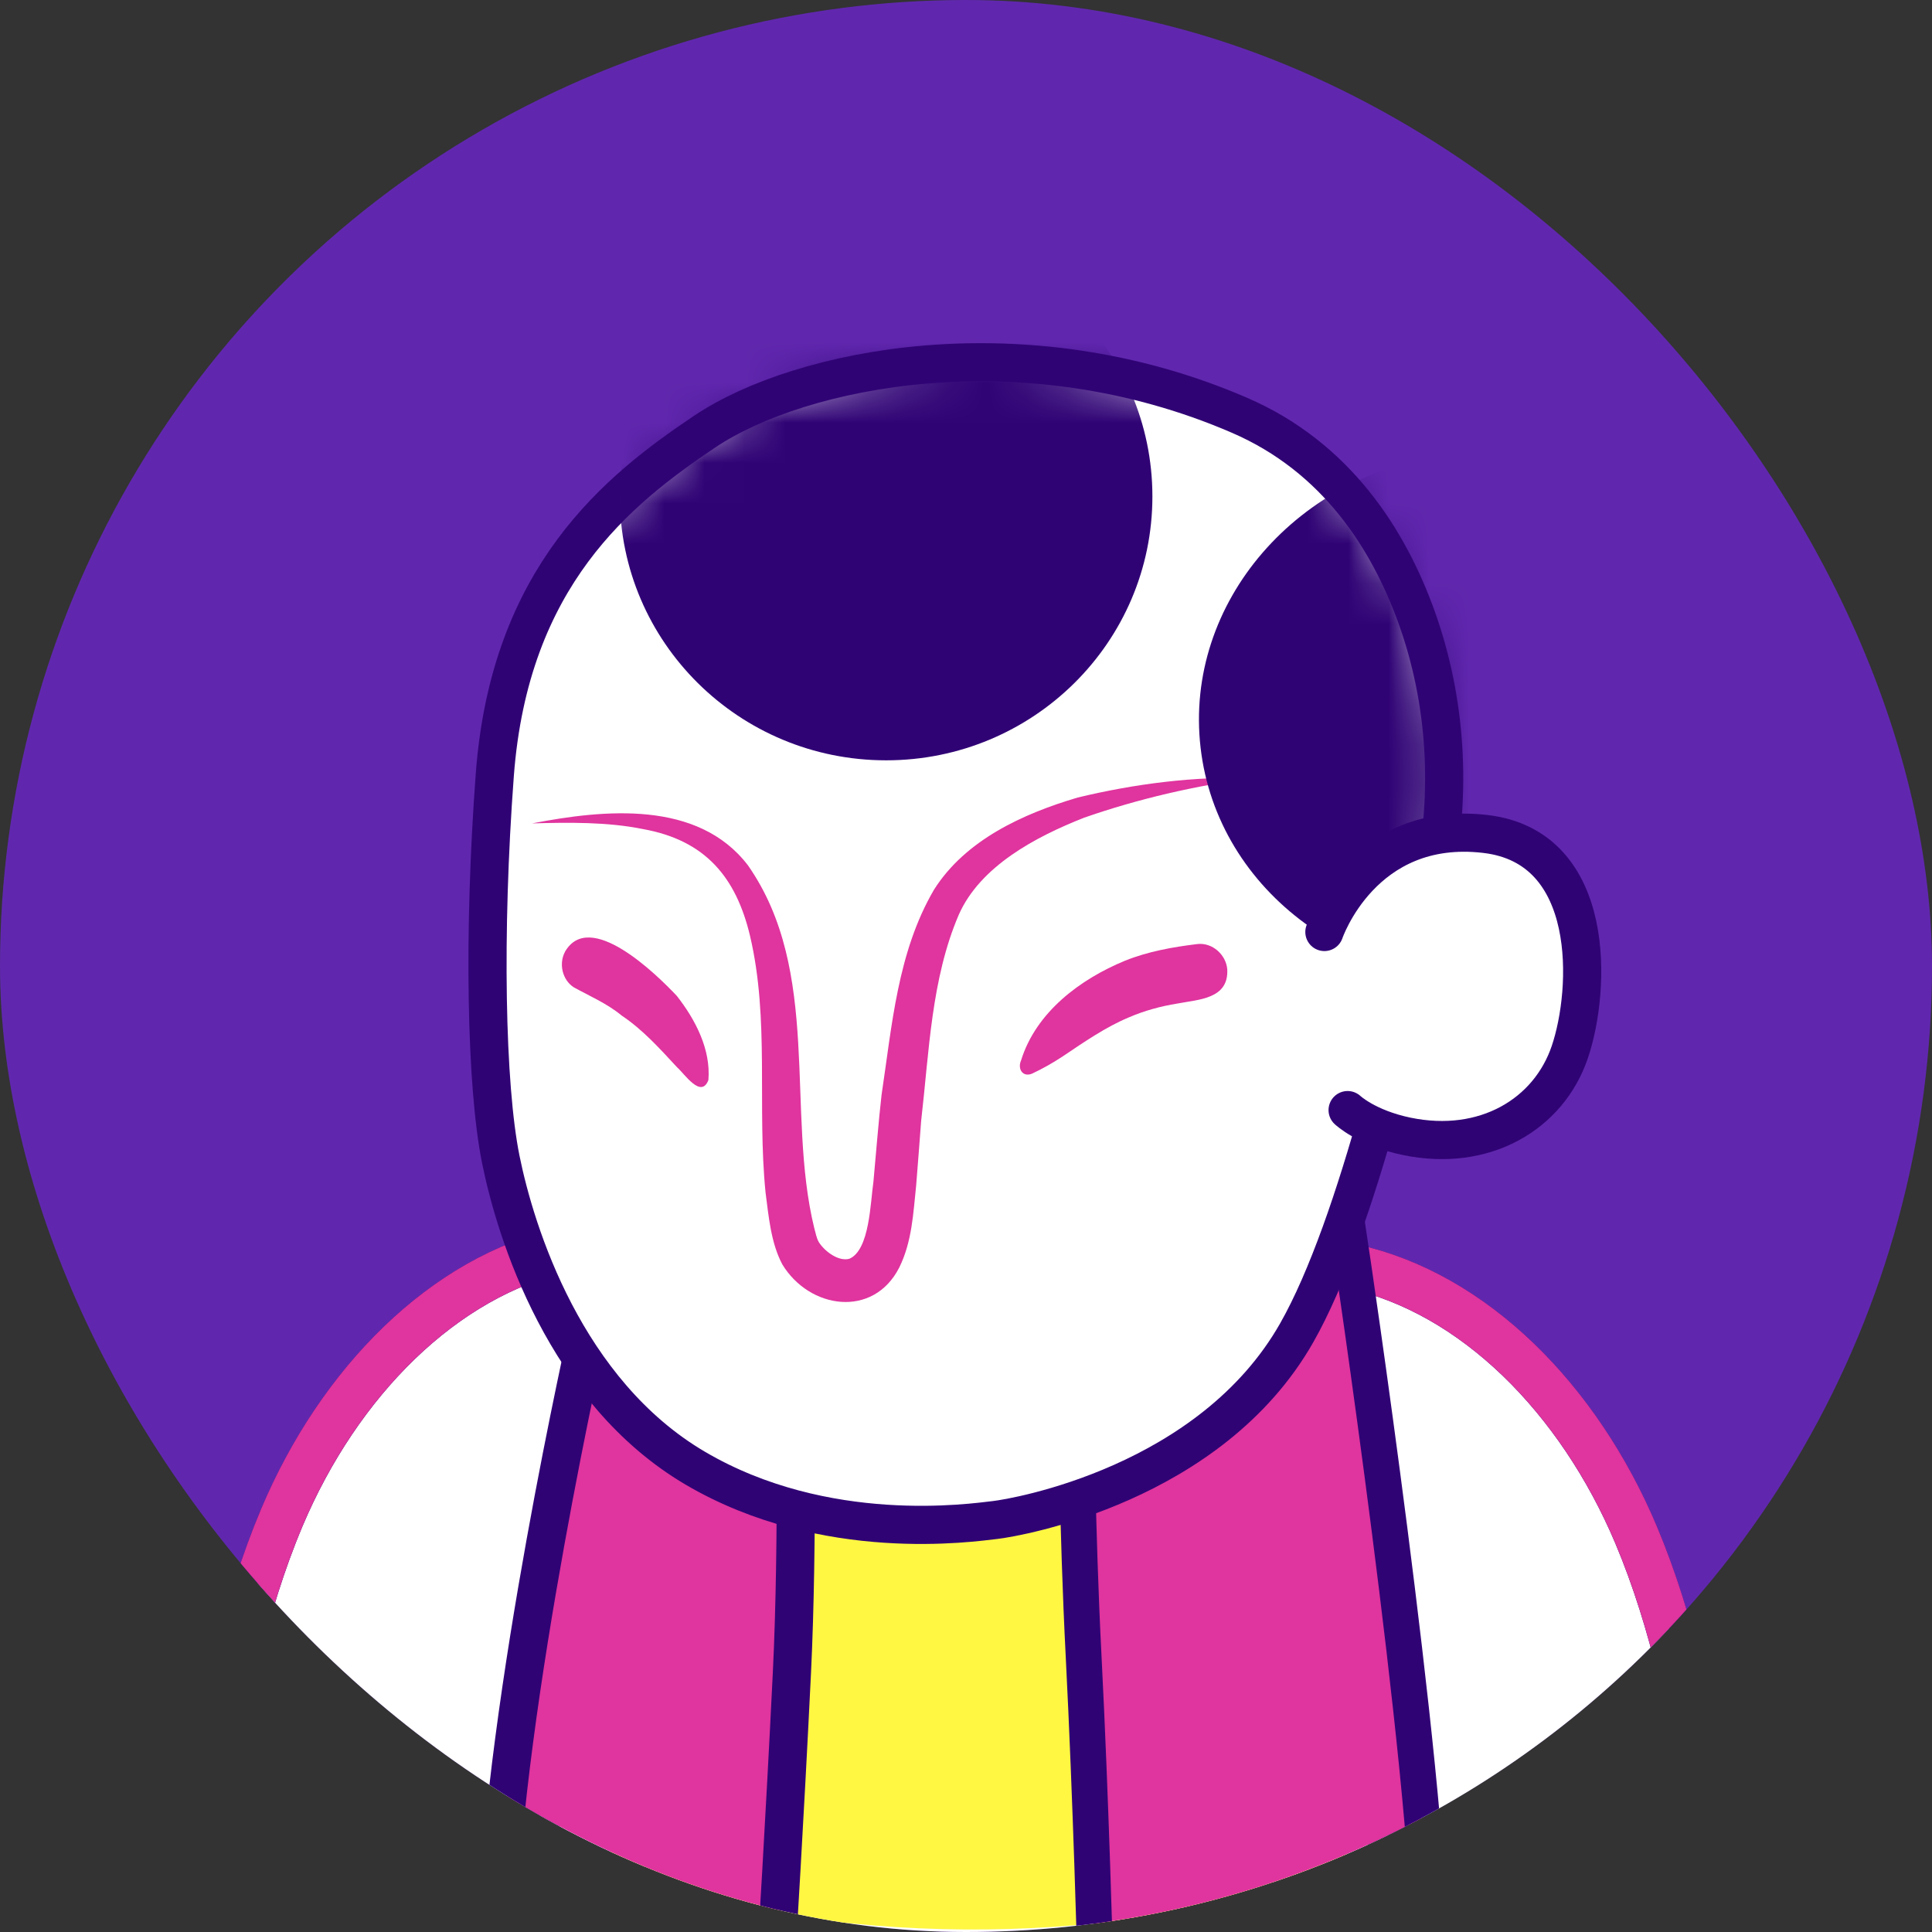 <svg width="48" height="48" viewBox="0 0 48 48" fill="none" xmlns="http://www.w3.org/2000/svg">
<rect x="0" y="0" width="48" height="48" fill="#333333" stroke="none"/>
<g clip-path="url(#clip0_1313_10187)">
<circle cx="24" cy="24" r="24" fill="#6027AE"/>
<path d="M15.864 48.36L5.002 48.215C5.011 47.605 5.136 42.129 7.002 37.704C8.424 34.338 11.027 31.706 14.042 31.043C17.057 30.381 19.802 31.472 20.298 34.334V34.345C20.789 37.088 18.634 39.015 17.388 41.513C16.143 44.011 15.884 47.1 15.866 48.36H15.864Z" fill="white" stroke="#300375" stroke-width="1.114" stroke-miterlimit="10" stroke-linecap="round"/>
<path d="M5 48.215C5.009 47.605 5.134 42.129 7.001 37.704C8.422 34.338 11.026 31.706 14.04 31.043C17.055 30.381 19.8 31.472 20.296 34.334V34.345" stroke="#E0349E" stroke-width="1.114" stroke-miterlimit="10" stroke-linecap="square"/>
<path d="M31.782 48.781L42.644 48.635C42.635 48.025 42.51 42.549 40.644 38.124C39.222 34.758 36.618 32.126 33.604 31.464C30.589 30.802 27.844 31.893 27.348 34.755V34.765C26.857 37.509 29.012 39.436 30.258 41.933C31.503 44.431 31.762 47.521 31.78 48.781H31.782Z" fill="white" stroke="#300375" stroke-width="1.114" stroke-miterlimit="10" stroke-linecap="round"/>
<path d="M42.646 48.635C42.637 48.025 42.512 42.549 40.645 38.124C39.224 34.758 36.62 32.126 33.605 31.464C30.591 30.802 27.846 31.893 27.35 34.755V34.765" stroke="#E0349E" stroke-width="1.114" stroke-miterlimit="10" stroke-linecap="square"/>
<path d="M24.792 56.951C24.785 56.303 24.82 55.603 24.856 54.862C25.011 51.656 24.995 49.37 23.353 49.217C22.511 49.3 21.553 49.558 20.744 51.327C20.284 52.336 20.286 54.884 20.429 56.759C20.432 56.807 20.432 56.834 20.432 56.836L20.42 57.389L11.777 57.329L11.79 56.761C11.79 56.721 11.786 56.608 11.779 56.436C11.605 51.749 11.832 48.629 12.451 47.159C13.631 44.357 14.739 42.638 16.157 41.414C17.767 40.025 19.811 39.282 22.592 39.08C22.83 39.062 23.078 39.053 23.333 39.053C27.15 39.053 31.991 40.892 34.202 45.001C35.846 48.055 36.08 54.313 36.105 56.863L36.111 57.424L24.799 57.511L24.794 56.951H24.792Z" fill="white"/>
<path d="M23.333 39.612C26.516 39.612 31.432 41.044 33.703 45.263C35.287 48.209 35.515 54.358 35.539 56.866L25.359 56.944C25.326 53.791 26.311 48.855 23.349 48.652C22.248 48.753 21.117 49.151 20.23 51.094C19.516 52.653 19.867 56.805 19.867 56.822L12.357 56.769C12.364 56.443 11.973 49.75 12.974 47.373C15.017 42.521 17.195 40.034 22.636 39.638C22.857 39.621 23.09 39.612 23.335 39.612M23.333 38.491C23.065 38.491 22.802 38.5 22.551 38.518C16.445 38.965 14.032 41.943 11.928 46.94C11.269 48.507 11.033 51.62 11.212 56.455C11.218 56.604 11.222 56.708 11.223 56.757L11.2 57.886L12.348 57.893L19.858 57.945L20.974 57.952L20.997 56.847C20.997 56.791 20.997 56.753 20.992 56.716C20.849 54.826 20.87 52.406 21.258 51.557C21.928 50.091 22.634 49.856 23.357 49.779C23.635 49.808 24.003 49.935 24.213 50.97C24.425 52.011 24.354 53.446 24.287 54.832C24.251 55.582 24.217 56.289 24.224 56.954L24.235 58.074L25.364 58.065L35.544 57.988L36.678 57.979L36.667 56.856C36.636 53.638 36.339 47.785 34.697 44.735C33.567 42.634 31.713 40.94 29.335 39.839C27.485 38.981 25.296 38.489 23.329 38.489L23.333 38.491Z" fill="#300375"/>
<path d="M31.947 47.143L28.421 47.64C25.465 48.058 22.464 48.036 19.513 47.579L16.708 47.143C15.808 47.143 15.08 46.387 15.08 45.454V36.312C15.08 35.03 16.084 33.991 17.32 33.991H31.337C32.573 33.991 33.576 35.03 33.576 36.312V45.454C33.576 46.387 32.847 47.143 31.948 47.143H31.947Z" fill="#FFF742"/>
<path d="M14.636 32.907C14.636 32.907 12.503 42.327 12.355 47.976L19.288 48.569C19.288 48.569 19.489 45.358 19.675 41.559C19.838 38.206 19.744 34.109 19.744 34.109L14.636 32.909V32.907Z" fill="#E0349E" stroke="#300375" stroke-width="0.948" stroke-miterlimit="10" stroke-linecap="round"/>
<path d="M33.544 30.911C33.544 30.911 35.494 43.946 35.539 48.661L27.214 48.85C27.214 48.85 27.105 44.718 26.922 41.144C26.756 37.903 26.738 34.725 26.738 34.725C30.582 35.436 33.544 30.911 33.544 30.911Z" fill="#E0349E" stroke="#300375" stroke-width="0.889" stroke-miterlimit="10" stroke-linecap="round"/>
<path d="M35.625 21.846C36.065 19.678 35.944 17.423 35.196 15.338C34.501 13.404 33.206 11.358 30.792 10.316C25.431 7.998 19.874 9.135 17.508 10.723C15.351 12.169 12.662 14.315 12.293 19.251C12 23.168 12.072 26.969 12.441 28.802C12.811 30.634 14.04 34.576 17.274 36.477C20.508 38.377 24.165 37.826 24.716 37.765C25.266 37.704 30.079 36.873 32.216 33.114C33.746 30.423 35.022 24.817 35.625 21.848V21.846Z" fill="white" stroke="#300375" stroke-width="0.948" stroke-miterlimit="10" stroke-linecap="round"/>
<path d="M31.13 19.33C29.714 19.515 28.276 19.847 26.936 20.315C25.729 20.79 24.352 21.521 23.82 22.728C23.136 24.322 23.085 26.128 22.886 27.847C22.859 28.197 22.79 29.119 22.761 29.46C22.69 30.131 22.661 30.847 22.341 31.493C21.696 32.757 20.11 32.525 19.436 31.413C19.15 30.872 19.098 30.218 19.02 29.629C18.806 27.496 19.125 25.328 18.633 23.247C18.288 21.802 17.53 20.88 15.985 20.6C15.087 20.417 14.128 20.432 13.219 20.457C15 20.114 17.34 19.87 18.584 21.501C20.423 24.135 19.521 27.605 20.23 30.512C20.266 30.63 20.282 30.761 20.349 30.869C20.492 31.09 20.834 31.35 21.104 31.273C21.607 31.055 21.624 29.875 21.7 29.362C21.756 28.759 21.832 27.804 21.902 27.203C22.162 25.484 22.296 23.66 23.204 22.106C23.985 20.868 25.419 20.215 26.777 19.814C28.211 19.47 29.665 19.285 31.133 19.33H31.13Z" fill="#E0349E"/>
<mask id="mask0_1313_10187" style="mask-type:luminance" maskUnits="userSpaceOnUse" x="12" y="9" width="24" height="29">
<path d="M35.625 21.846C36.065 19.678 35.944 17.423 35.196 15.338C34.501 13.404 33.206 11.358 30.792 10.316C25.431 7.998 19.874 9.135 17.508 10.723C15.351 12.169 12.662 14.315 12.293 19.251C12 23.168 12.072 26.969 12.441 28.802C12.811 30.634 14.04 34.576 17.274 36.477C20.508 38.377 24.165 37.826 24.716 37.765C25.266 37.704 30.079 36.873 32.216 33.114C33.746 30.423 35.022 24.817 35.625 21.848V21.846Z" fill="white"/>
</mask>
<g mask="url(#mask0_1313_10187)">
<path d="M22.015 18.89C25.669 18.89 28.631 15.955 28.631 12.334C28.631 8.713 25.669 5.778 22.015 5.778C18.361 5.778 15.399 8.713 15.399 12.334C15.399 15.955 18.361 18.89 22.015 18.89Z" fill="#300375"/>
<path d="M37.647 24.288C41.551 23.846 44.379 20.571 43.964 16.974C43.549 13.376 40.048 10.818 36.145 11.26C32.241 11.702 29.413 14.977 29.828 18.575C30.243 22.172 33.743 24.73 37.647 24.288Z" fill="#300375"/>
</g>
<path d="M25.37 26.34C25.741 25.149 26.829 24.331 27.952 23.868C28.524 23.638 29.136 23.529 29.746 23.455C30.121 23.41 30.462 23.722 30.491 24.083C30.529 24.82 29.783 24.831 29.25 24.933C28.839 25 28.437 25.108 28.055 25.273C27.465 25.518 26.94 25.886 26.411 26.24C26.165 26.403 25.91 26.548 25.642 26.674C25.404 26.773 25.274 26.548 25.37 26.342V26.34Z" fill="#E0349E"/>
<path d="M14.033 23.652C14.645 22.578 16.298 24.194 16.814 24.741C17.276 25.33 17.663 26.071 17.6 26.835C17.416 27.304 17.01 26.681 16.823 26.518C16.396 26.057 15.974 25.585 15.445 25.231C15.087 24.935 14.66 24.752 14.256 24.53C13.972 24.348 13.879 23.945 14.035 23.652H14.033Z" fill="#E0349E"/>
<path d="M32.904 23.155C32.904 23.155 33.847 20.358 36.909 20.72C39.685 21.049 39.526 24.594 39.002 26.137C38.479 27.68 36.893 28.633 34.952 28.233C33.949 28.025 33.481 27.58 33.481 27.58" fill="white"/>
<path d="M32.904 23.155C32.904 23.155 33.847 20.358 36.909 20.72C39.685 21.049 39.526 24.594 39.002 26.137C38.479 27.68 36.893 28.633 34.952 28.233C33.949 28.025 33.481 27.58 33.481 27.58" stroke="#300375" stroke-width="0.948" stroke-miterlimit="10" stroke-linecap="round"/>
</g>
<defs>
<clipPath id="clip0_1313_10187">
<rect width="48" height="48" rx="24" fill="white"/>
</clipPath>
</defs>
</svg>
